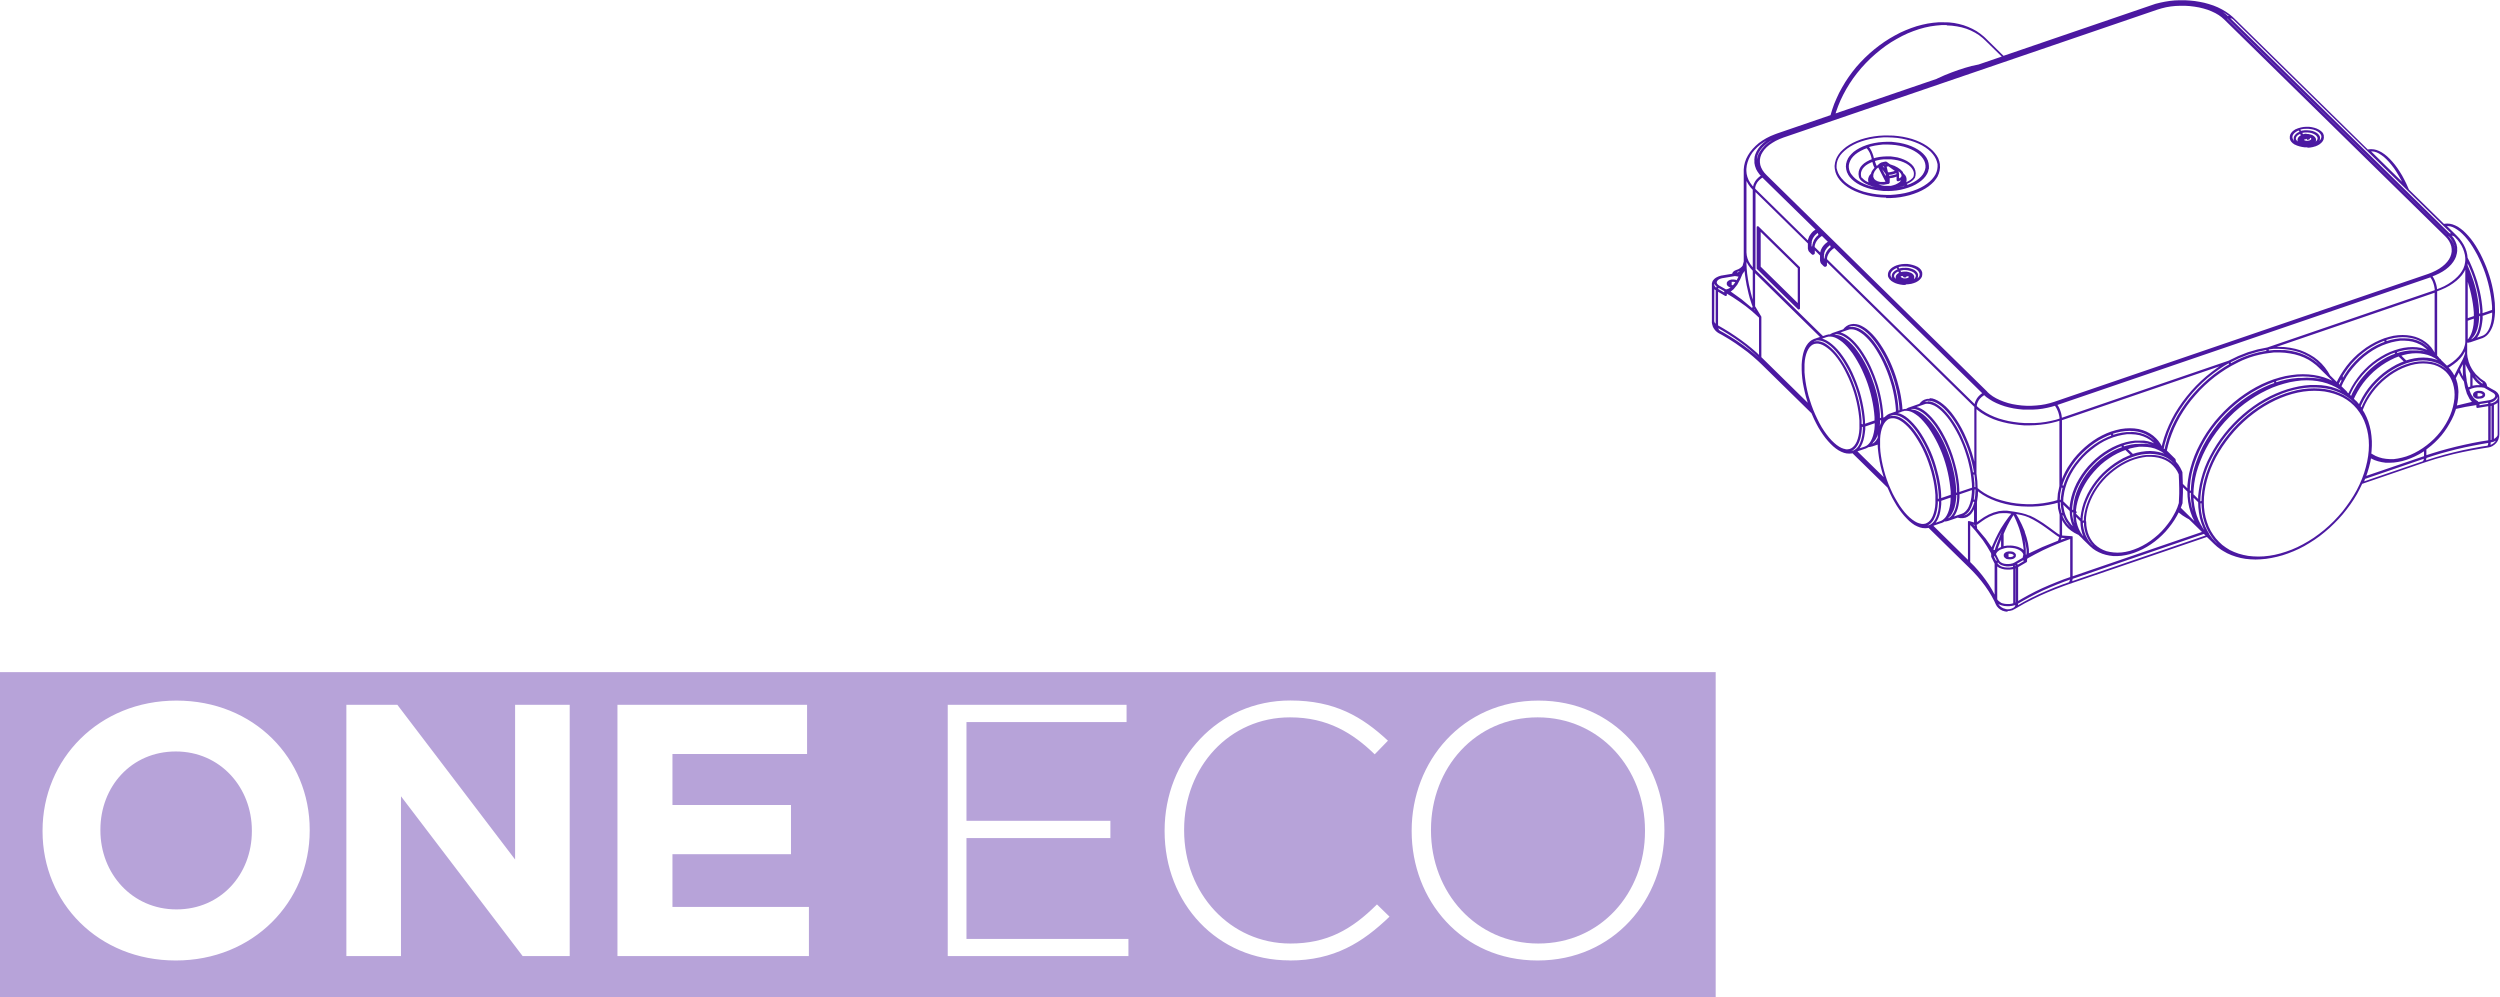 <?xml version="1.0" encoding="UTF-8"?>
<svg id="uuid-28b3d15e-2102-441c-b729-a95fa0784b1d" data-name="Layer 1" xmlns="http://www.w3.org/2000/svg" viewBox="0 0 255 101.73">
  <path d="M204.79,62.4s0,0-.01,0l-.24-.03s-.02,0-.02,0l-.23-.07s-.01,0-.02,0l-.21-.11s-.01,0-.02-.01l-.19-.15s-.01,0-.01-.01l-.16-.18s-.01-.01-.01-.02l-.12-.21s0,0,0-.01h0l-.13-.29-.28-.52-.31-.51-.35-.51-.38-.5-.42-.5-.45-.49-.25-.25s0,0,0,0l-4.27-4.19-.07.02s-.01,0-.02,0l-.23.02s-.01,0-.02,0l-.25-.02s-.01,0-.02,0l-.26-.06-.28-.11-.28-.14-.27-.19-.27-.22-.26-.26-.26-.28-.26-.32-.25-.34-.24-.36-.23-.39-.23-.41-.21-.43-.27-.61-3.58-3.51-.06.02s-.01,0-.02,0l-.23.02s-.01,0-.02,0l-.25-.02s-.01,0-.02,0l-.26-.06-.28-.11-.27-.14-.28-.19-.27-.22-.27-.26-.26-.28-.26-.31-.25-.34-.24-.36-.24-.39-.22-.41-.21-.42-.27-.61-5.12-5.02-.33-.31-.53-.47-.56-.46-.6-.44-.62-.44-.65-.42-.69-.41-.37-.2s-.02-.01-.03-.02h0s-.12-.08-.12-.08l-.14-.12s0,0-.01-.01l-.11-.13-.11-.16-.08-.16s0-.01,0-.02l-.05-.16-.04-.18s0-.01,0-.02v-.12s0-.02,0-.02v-.03h0v-3.72h0s0-.03,0-.04v-.05s0-.02,0-.03l.04-.14s0-.01,0-.02l.07-.14s0-.02.02-.02l.11-.13s.01-.01.02-.02l.16-.12s.01,0,.02-.01l.18-.09.12-.05s.03-.01.04-.01l.16-.05.13-.02s0,0,0,0l1.01-.17v-.03s0-.02.01-.03l.02-.04s0-.01.01-.02l.04-.06s.01-.02.02-.02l.11-.1s0,0,.01,0c0,0,0,0,.01,0l.08-.04s.02-.01.03-.02c0,0,0,0,0,0l.27-.1.19-.11.15-.13.1-.11.12-.43s0,0,0-.01v-9.2s0-.02,0-.04v-.15s.04-.36.04-.36l.08-.36.13-.36.18-.35.22-.34.26-.32.3-.31.33-.29.37-.26.4-.24.42-.21.44-.18.24-.09s0,0,0,0l5.45-1.87v-.02s.17-.56.17-.56l.2-.57.24-.56.26-.56.3-.55.32-.54.35-.53.38-.52.4-.5.43-.48.45-.46.47-.44.49-.42.5-.39.52-.37.53-.34.54-.31.55-.29.56-.25.56-.22.56-.19.56-.15.56-.12.55-.08.55-.05h.54s.53.01.53.01l.52.06.5.1.48.13.46.17.44.2.42.23.39.27.37.3.15.14s0,0,0,0c0,0,0,0,0,0l.04.04,1.8,1.77,15.17-5.19s0,0,0,0l.32-.11.48-.12.49-.1.5-.08.5-.05.51-.02h.51s.51.03.51.03l.5.05.5.08.49.1.47.13.46.15.44.18.42.21.39.23.36.25.33.27.18.17s0,0,0,0h0s13.63,13.38,13.63,13.38l.07-.02s.01,0,.02,0l.23-.02s.01,0,.02,0l.25.02s.01,0,.02,0l.26.06.28.11.27.14.28.19.27.22.27.26.26.28.26.31.25.34.24.36.24.39.22.41.21.42.27.61,3.58,3.51.06-.02s.01,0,.02,0l.23-.02s.01,0,.02,0l.25.02s.01,0,.02,0l.26.06.28.11.28.14.27.19.27.21.27.26.26.28.26.31.25.34.24.36.23.39.23.41.21.43.2.44.19.45.17.46.16.47.14.47.12.47.1.47.08.46.06.46.05.44.02.65s0,0,0,0h0s0,0,0,.01v.3s-.03.39-.03.39l-.05.37-.07.34-.1.32-.12.28-.14.25-.16.22s0,.01-.01.02l-.17.17-.2.15s-.01,0-.02.01h-.02s0,.01,0,.01l-.2.1s-.02,0-.03.01h-.01s-1.19.41-1.19.41c0,0-.02,0-.03,0h0s0,0-.01,0l-.14.04s-.01,0-.02,0h-.12v.96h0s0,.18,0,.18l.04.35.12.48.15.38.16.3.14.22.26.33.07.07.42.39.34.24s0,0,.01,0c0,0,0,0,0,0l.03.02s.02.01.03.02l.04.03s.02.02.02.03l.05.05s.02.02.02.03l.06.08s0,.01,0,.02l.06.15s0,.03,0,.04v.07l.38.22.38.21s0,0,.01,0l.15.1s0,0,.01.01l.13.12s.01.01.02.02l.09.13s0,.02.01.02l.06.14s0,.02,0,.03l.02.15s0,.01,0,.02h0v3.73h0s0,.03,0,.03h0s-.02.2-.02.2c0,0,0,.02,0,.02l-.06.22s0,.01,0,.02l-.09.2s0,.01-.01.02l-.13.18s-.01.01-.02.02l-.17.16s0,0-.02.01l-.18.13s-.01,0-.02.01l-.21.09s-.01,0-.02,0l-.22.05s-.01,0-.02,0l-.64.1-.96.17-.95.19-.94.21-.92.24-.9.25-.88.28-.45.15s0,0,0,0l-6.16,2.11-.24.5-.29.55-.33.54-.35.52-.38.51-.4.5-.43.48-.45.46-.46.44-.49.42-.5.4-.52.37-.53.34-.54.32-.54.28-.56.25-.56.22-.56.19-.56.15-.56.12-.55.09-.55.05-.53.02-.52-.02-.51-.05-.49-.09-.48-.13-.46-.16-.43-.19-.32-.18s-.01,0-.02-.01c0,0,0,0,0,0l-.28-.17-.4-.3-.32-.29s-.01-.01-.02-.02l-.71-.69-14.07,4.81s0,0,0,0l-.56.2-.84.32-.81.33-.79.35-.76.37-.74.38-.7.4-.36.21s0,0-.01,0l-.21.11s-.01,0-.02,0l-.23.06s-.02,0-.02,0l-.24.02s0,0,0,0ZM204.58,62.13l.21.02.21-.02.21-.06.19-.1.08-.06.06-.1.03-.1-.08.03s-.01,0-.02,0l-.24.06-.27.03h-.27s-.27-.02-.27-.02l-.26-.06-.23-.09s-.01,0-.02,0l-.08-.05.02.04.14.16.17.14.19.1.21.06ZM205.84,61.59v.13s-.01.01-.02.02l.65-.37.74-.39.77-.37.79-.35.82-.34.84-.32.57-.2h.02s.04-.06.04-.06l.05-.09.03-.13-.59.21-.74.29-.72.3-.71.31-.68.33-.66.34-.64.35-.57.33ZM204.05,61.46l.21.08.23.05.24.02h.25s.24-.04.24-.04l.13-.04v-3.48l-.08.02-.27.03h-.27s-.27-.02-.27-.02l-.26-.06-.23-.09s-.01,0-.02,0l-.18-.11s-.01,0-.02-.02l-.03-.03v3.36l.07.1.12.11.16.1ZM205.58,58v3.46l.03-.02v-3.46l-.03.02ZM205.85,57.86v3.44l.44-.26.65-.36.67-.35.69-.33.71-.31.73-.3.74-.29.68-.24v-3.88l-.55.2-.55.21-.86.36-.83.38-.8.41-.75.41-.06.09v.2s0,.01,0,.02c0,.02,0,.03-.02.05,0,.01-.02.03-.03.04,0,0,0,0-.01,0l-.84.49ZM200.97,57.34l.41.41.42.47.38.46.36.48.33.48.3.49.28.52v-3.16l-.34-.68s0,0,0,0c0,0,0-.02-.01-.03,0,0,0-.02,0-.03v-.25s-.04-.11-.04-.11l-.38-.65-.43-.65-.78-.98-.35-.39-.16-.17v3.79ZM211.4,59.04v.11s0,.01-.01.02l-.03.11,13.61-4.66s0,0,0,0l-.18-.16-13.4,4.59ZM211.41,54.81v3.97l13.19-4.52-1.32-1.29-.24-.13-.43-.27-.39-.3-.18.35-.25.42-.28.41-.3.39-.32.38-.35.36-.37.34-.38.31-.4.29-.41.26-.42.23-.43.2-.43.17-.44.14-.43.1-.43.07-.42.03h-.41s-.4-.05-.4-.05l-.38-.08-.36-.11-.35-.15-.26-.14s-.01,0-.01,0c-.01,0-.02-.01-.03-.02l-.3-.2-.24-.21s-.02-.01-.03-.02l-.74-.72s0,0-.01-.01l-.13-.15s0,0-.01,0l-.18-.17s-.02-.01-.02-.02l-.14-.13-.06-.02-.35-.18-.33-.22-.3-.25-.27-.29-.23-.33-.11-.2v1.57l.98.07s.01,0,.01,0c0,0,.02,0,.03,0,0,0,.02,0,.03.01,0,0,0,0,0,0h0s.01,0,.02.02h0s0,0,0,0c0,0,0,0,0,0,0,0,0,0,0,0,0,0,0,0,0,0,0,0,0,0,0,0,0,0,0,0,0,0,0,0,0,0,0,0,0,0,0,0,0,0,0,0,0,0,0,0,0,0,0,0,0,0h0s0,.01.01.02c0,0,0,.01,0,.02h0s0,0,0,0c0,0,0,.02,0,.03h0s0,0,0,0h0s0,0,0,0h0s0,0,0,0h0s0,0,0,0c0,0,0,0,0,0,0,0,0,0,0,0h0s0,0,0,0h0s0,0,0,0h0ZM204.05,57.74l.21.08.23.05.24.02h.25s.24-.04.24-.04l.12-.03-.04-.11-.13.04s-.01,0-.02,0l-.23.02h-.25s-.24-.04-.24-.04c0,0-.01,0-.02,0l-.21-.07s-.01,0-.02,0l-.17-.09s-.01,0-.02-.01l-.13-.11s-.02-.02-.02-.03l-.03-.05-.04.03-.03.04.06.09.12.11.16.1ZM205.51,57.64l.04.11.04-.02-.06-.1h-.03ZM205.75,57.5l.06.1.63-.37-.08-.09-.61.35ZM204.45,57.5l.21.03h.22s.2-.02.2-.02l.2-.05s0,0,0,0h.04s.01-.02.02-.02l.13-.06s0,0,0,0l.83-.48.05-.18s0,0,0,0l.03-.17-.04-.1-.09-.13-.13-.12-.17-.11-.21-.09-.23-.07-.25-.04-.27-.02h-.26s-.26.05-.26.05l-.35.11-.11.05-.1.06-.16.13-.06.07-.08.13-.02.05.32.64.07.11.11.09.15.08.19.06ZM203.38,56.78l.22.43.07-.05-.21-.43s0,0,0,0l-.07.04ZM197.22,53.65l3.51,3.45v-3.85s0-.01,0-.02h0s0,0,0,0c0,0,0-.02,0-.02,0,0,0,0,0,0h0s0-.01,0-.02h0s0,0,0,0c0-.01.02-.02.03-.03,0,0,.01,0,.02-.01h0s0,0,0,0h0s0,0,0,0h0s0,0,0,0c0,0,0,0,0,0t0,0s0,0,0,0h0s0,0,0,0h0s0,0,0,0h0s0,0,0,0c0,0,0,0,0,0,0,0,0,0,0,0,0,0,0,0,0,0h0s0,0,0,0h0s0,0,0,0h0s0,0,0,0h0s0,0,0,0h0s0,0,0,0h0s0,0,0,0h0s0,0,0,0c0,0,.01,0,.02,0,.01,0,.03,0,.04,0,0,0,.01,0,.02,0l.49.14v-1.35l-.11.21-.16.23s0,.01-.01.02l-.17.17s0,0-.02.01l-.19.13s-.01,0-.02.01l-.21.09s-.02,0-.02,0l-.22.04s-.02,0-.02,0h-.24s-.01,0-.02,0l-.26-.05-.99.34s-.02,0-.03.01c0,0-.01,0-.02,0l-.16.04s-.01,0-.02,0h-.14s-.03.04-.03.04c0,0-.01,0-.02.01l-.2.1s-.02,0-.03.01h0s-.01,0-.02,0h-.01s-.79.27-.79.27ZM224.79,51.21l.02.54.06.52.1.5.14.48.17.46.21.43.25.4.28.38.31.34.34.32.37.27.4.25.43.2.46.17.48.13.5.1.51.05.53.02.55-.02.56-.06.57-.1.57-.14.58-.18.58-.21.57-.25.57-.29.56-.32.55-.35.54-.39.52-.41.5-.44.48-.46.46-.49.44-.51.4-.53.38-.54.35-.55.32-.56.28-.57.25-.58.21-.58.17-.58.14-.58.1-.57.06-.56.02-.54-.02-.54-.06-.52-.1-.5-.14-.48-.17-.46-.21-.43-.25-.4-.28-.38-.31-.34-.34-.31-.38-.28-.4-.24-.43-.2-.46-.17-.48-.13-.5-.1-.51-.05-.53-.02-.55.02-.56.06-.57.1-.57.14-.58.18-.58.22-.57.25-.57.29-.56.32-.55.35-.54.39-.52.41-.5.44-.48.46-.46.49-.43.51-.4.52-.38.54-.35.55-.32.56-.28.57-.25.58-.21.58-.17.58-.14.58-.1.57-.06.56-.02.54ZM206.64,56.57h.05s0,0,0,0l.02-.23v-.28s-.1-.6-.1-.6l-.16-.63.06.26.07.4.05.49v.28s0,0,0,0h0s0,.25,0,.25c0,0,0,0,0,.01,0,.01,0,.02,0,.03ZM206.52,54.24l.19.58.15.6.09.62v.31s0,.09,0,.09l1.37-.64,1.6-.65.12-.37-.12-.06-.22-.15-1.04-.76-.39-.27-.42-.27-.45-.26-.48-.24-.37-.14-.38-.1-.53-.1.24.4.34.67.31.71s0,0,0,0c0,0,0,0,0,0ZM212.79,53.19l.02.4.06.38.09.36.13.34.16.31.19.28.23.26.26.22.28.19.31.16.34.13.36.08.38.05.39.02.41-.02.41-.06.43-.1.43-.14.43-.17.43-.21.42-.24.41-.27.39-.3.38-.32.36-.35.33-.37.31-.39.29-.4.25-.42.23-.42.19-.43.15-.45s0,0,0-.01l.04-.94h0s0-.51,0-.51c0,0,0-.01,0-.02,0,0,0-.02,0-.03l-.02-.76-.03-.63s0,0,0-.01v-.02l-.15-.31-.19-.29-.22-.26-.25-.24-.28-.2-.31-.17-.33-.13-.36-.1-.37-.06-.39-.03h-.41s-.41.06-.41.06l-.42.09-.43.12-.43.16-.43.2-.42.23-.41.26-.4.29-.38.31-.37.34-.34.36-.32.38-.29.4-.26.41-.23.42-.2.43-.17.44-.13.43-.09.42-.06.42-.02.4ZM203.33,56.08l.09.02s.01,0,.02,0h.02s.02-.06.02-.06l.16-.48.34-.87.13-.31s0,0,0,0l.1-.22-.19.35-.27.53-.25.55-.11.28-.06.2ZM205.01,55.64l.29.02.28.05.26.07.23.1s.01,0,.02,0l.19.12s.01,0,.02.01l.11.1v-.1s-.06-.47-.06-.47l-.07-.39-.08-.39-.11-.41-.12-.41-.15-.41-.17-.42-.18-.4-.09-.17-.14.22-.25.42-.24.45-.22.47-.16.37v1.25l.09-.03.28-.04h.29ZM204.11,55.04l-.24.62-.11.33.05-.04.12-.07.18-.08v-.76ZM201.7,53.95l.85,1.01.61.88v-.04s.13-.29.13-.29l.25-.56.27-.54.28-.51s0,0,0,0l.39-.6.4-.56.27-.34-.14-.02-.33-.04h-.41s-.35.02-.35.02l-.54.15-.46.19-.4.22-.3.2-.5.36s-.01,0-.02.01l-.08.04.05.33v.11ZM213.36,55.55l.14.12-.24-.27-.21-.31-.18-.34-.14-.36-.1-.39-.06-.4v-.28s-.03,0-.03,0c0,0-.01,0-.02,0h-.05s0,0-.01,0v.23s.07.39.07.39l.1.37.13.35.21.39.16.23.24.27ZM225.31,54.43l.09.14.29.39.32.35.38.34-.24-.22-.33-.36-.29-.4-.26-.42-.22-.45-.18-.48-.14-.5-.1-.52-.06-.54-.02-.42h-.1s.01.36.01.36l.06.53.1.52.14.49.18.47.22.44.16.27ZM210.27,54.86l-.07.2.49-.17-.42-.03ZM212.25,54.35l.16.24.09.11-.12-.31-.1-.4-.06-.42-.02-.39-.45-.45v.11s.06.4.06.4l.1.37.13.34.2.39ZM207.02,52.58l.49.24.46.27.43.27.68.48.76.56.24.15v-2.04l-.16-.65s0-.01,0-.02l-.04-.56-.36.1-.53.11-.54.09-.55.06-.56.03h-.57s-.56-.02-.56-.02l-.56-.05-.54-.08-.53-.11-.51-.14-.49-.16-.47-.19-.44-.21-.4-.23-.37-.25-.14-.12-.02.46-.09.63v2.05l.63-.44.16-.1.42-.23.48-.2.56-.15s.01,0,.02,0c0,0,0,0,0,0l.38-.04h.43s.35.05.35.05l.35.05s0,0,0,0l.4.07.4.08.4.11.39.15s0,0,0,0h0s0,0,0,0ZM224.61,53.73l.09.15.14.19-.12-.25-.18-.48-.15-.51-.1-.54-.06-.55-.02-.52-.46-.45v.26s.07.53.07.53l.1.51.14.49.18.47.22.44.16.27ZM210.35,52.55l.1.25.18.32.21.3.25.27.11.09s0,0,0,0l-.17-.19-.3-.41s0,0,0,0c0,0,0,0,0,0h0s0,0,0,0l-.14-.26-.15-.35h-.05s-.03,0-.03,0ZM201.31,53.55l.1.11-.02-.12-.13-.04.05.05ZM211.38,53.62l.04.04-.13-.34-.1-.4-.06-.42-.02-.38-.66-.64.02.18.03.18.06.31.09.3.15.37.19.32.23.31.16.18ZM197.66,51.11v.23s-.04.39-.04.39l-.06.36-.08.33-.11.3-.13.26s0,.01,0,.02l-.15.21s0,0-.01.01l-.16.17s-.01.01-.02.02l-.18.13s-.01,0-.02.01l-.12.05h.02s.16-.04.16-.04c0,0,.02,0,.02,0h0s.16-.08.16-.08l.16-.12.15-.16.14-.21.12-.25.1-.28.08-.32.06-.35.03-.38v-.27s0,0,0,0h-.09ZM196.01,53.44h.2s.19-.03.19-.03l.17-.08.16-.11.15-.15.14-.2.12-.24.1-.28.08-.31.06-.34.03-.38v-.4s0-.43,0-.43l-.04-.45-.06-.47-.08-.47-.11-.49-.12-.49-.15-.49-.16-.48-.18-.48-.2-.47-.21-.45-.23-.43-.24-.41-.24-.38-.25-.36-.26-.33-.26-.29-.26-.25-.25-.21-.25-.17-.24-.13-.22-.08-.22-.05h-.2s-.19.03-.19.03l-.18.07-.16.12-.15.15-.14.2-.12.24-.1.27-.08.31-.06.35-.03.37v.4s0,.43,0,.43l.03.45.06.46.08.48.1.48.12.49.14.49.16.49.18.48.2.46.21.46.23.43.24.41.24.39.25.35.26.33.26.29.26.25.26.21.25.17.24.13.22.08.22.05ZM211.36,52.24v.23s.07.4.07.4l.1.37.05.13-.07-.37-.04-.41v-.19s0,0,0-.01v-.13s-.1,0-.1,0ZM198.01,51.07v.33s-.04.4-.04.4l-.06.37-.08.34-.11.31-.13.27-.15.23.46-.16s.03-.01.04-.02h.03s.16-.09.16-.09l.16-.13.15-.16.13-.2.12-.25.1-.28.08-.32.06-.35.03-.38v-.23s-.95.33-.95.33ZM222.44,51.79l1.39,1.37-.21-.42-.18-.49-.15-.51-.1-.53-.06-.55-.02-.52-.45-.44v.03s0,.03,0,.05c0,0,0,0,0,0v.47s0,0,0,.01l-.04.95s0,0,0,.01v.07s0,0,0,0c0,.02,0,.04-.01.06l-.16.44ZM212.5,53.08h.03s.03,0,.03,0v-.32s.07-.44.07-.44l.1-.44.14-.45.17-.45.2-.44.24-.44.27-.42.3-.41.33-.4.35-.37.38-.35.4-.32.41-.3.43-.27.43-.23.44-.2.45-.16.44-.13.44-.09.44-.05h.43s.41.02.41.02l.4.06.38.11.35.14.33.19.3.22.13.13s0-.02-.01-.03l-.23-.22-.36-.26-.25-.14-.35-.14-.38-.1-.4-.06-.42-.03-.43.02-.44.05-.45.1-.45.14-.45.17-.44.21-.43.24-.43.27-.41.3-.4.33-.38.35-.36.38-.33.4-.3.42-.27.43-.24.44-.21.45-.17.44-.13.45-.1.44-.06.43-.02.35.05.02ZM198.84,52.69h0s-.13.18-.13.18l.08-.04.16-.12.15-.16.14-.21.12-.25.1-.28.08-.32.06-.35.03-.38v-.27s0,0,0,0h-.09s0,.22,0,.22l-.04.39-.06.36-.08.33-.11.3-.13.26s0,.01,0,.02l-.15.21-.1.12ZM211.74,52.39l.48.47v-.17s.07-.45.07-.45l.1-.46.14-.47.18-.46.21-.46.25-.45.28-.44.31-.43.34-.41.37-.39.39-.36.41-.34.42-.31.44-.28.44-.25.46-.21.28-.11-.52-.51-.38.15-.44.2-.44.24-.42.27-.42.3-.4.33-.37.36-.35.38-.33.4-.3.41-.27.43-.24.44-.21.45-.17.45-.14.45-.1.44-.06.44v.1s.05.03.06.06c.03.06,0,.13-.06.16h-.01s0,.04,0,.04ZM199.87,50.43v.33s-.04.4-.04.4l-.06.37-.08.34-.11.31-.13.27-.15.23.34-.12s.02,0,.03-.01l.44-.15s0,0,0,0h0s.16-.07.16-.07l.16-.12.15-.16.14-.19.12-.24.1-.27.08-.3.06-.32.05-.5v-.24s-1.28.44-1.28.44ZM201.25,51.19l-.07.24-.11.29-.13.26s0,.01,0,.02l-.15.21s0,0-.01.01l-.17.17s-.01.01-.02.01l-.18.13s-.01,0-.02.01l-.11.05.12-.03.19-.08.17-.12.16-.16.15-.21.13-.25.11-.28.07-.25-.03-.02-.08-.02ZM210.15,51.8l.13.52h.02s.01,0,.02,0h.03s-.05-.19-.05-.19l-.05-.25-.05-.38v-.26s-.1-.02-.1-.02l.04.59ZM223.36,50.28v.36s.08.53.08.53l.1.51.17.57-.02-.06-.11-.49-.07-.51-.04-.52v-.28s0,0,0,0v-.12s-.02,0-.02,0c0,0-.01,0-.02,0h-.05s-.01,0-.02,0ZM222.33,52.04l.06.05-.05-.05h0ZM211.36,52h.08s.02.01.02.01l.02-.35.06-.46.1-.47.15-.48.19-.47.23-.47.26-.45.3-.45.33-.42.36-.41.39-.38.4-.35.43-.32.45-.29.45-.26.47-.22.38-.14-.02-.06-.02-.05-.36.14-.44.21-.43.24-.43.27-.41.3-.4.33-.37.36-.36.38-.33.4-.3.42-.27.43-.24.44-.21.45-.17.45-.13.45-.1.44-.06.43-.02.35h.01ZM210.44,51.12l.67.66v-.17s.07-.45.07-.45l.1-.46.14-.47.18-.47.21-.46.25-.45.28-.44.31-.43.34-.41.37-.39.39-.37.41-.34.42-.31.44-.28.45-.25.46-.21.46-.18s0,0,.01,0l.46-.14.47-.1.46-.06h.45s.44,0,.44,0l.42.07.4.12.21.09-.11-.11-.3-.24-.33-.2-.36-.16-.38-.12-.41-.07-.43-.03h-.44s-.46.07-.46.07l-.46.1-.47.14-.47.18-.47.22-.45.26-.44.3-.43.33-.41.35-.39.38-.36.41-.34.43-.3.44-.27.46-.23.46-.19.47-.15.47-.1.41-.09.58-.02.38ZM201.75,49.81l.28.23.35.24.39.22.42.2.45.18.48.15.5.13.52.11.53.08.54.05.55.03h.55s.55-.04.55-.04l.54-.06.53-.09.51-.11.41-.12.05-.66.16-.77v-6.66l-.33.1-.52.13-.53.1-.54.07-.56.05-.56.02h-.56s-.55-.05-.55-.05l-.55-.07-.54-.09-.52-.12-.5-.14-.48-.17-.45-.2-.42-.22-.39-.24-.35-.26-.11-.1v6.56l.09.8.03.71ZM224.47,51.11h.07s.01,0,.01,0l.02-.46.06-.58.1-.59.14-.59.18-.59.22-.59.25-.59.28-.58.33-.58.35-.56.39-.55.41-.53.44-.52.47-.5.49-.47.51-.45.53-.42.55-.39.56-.36.57-.33.58-.29.58-.25.59-.22.59-.18.58-.15.58-.1.58-.06.56-.02.55.02.53.05.52.1.5.14.48.18.45.21.42.26.39.29.36.33.12.13-.18-.2-.34-.32-.37-.28-.39-.25-.43-.22-.45-.18-.47-.15-.49-.1-.52-.07-.53-.03h-.54s-.56.05-.56.05l-.56.08-.57.12-.58.16-.57.2-.58.24-.58.27-.57.31-.56.33-.55.37-.53.4-.51.43-.5.45-.47.47-.46.5-.43.51-.4.53-.37.55-.35.56-.31.57-.28.57-.24.58-.21.59-.17.58-.13.58-.1.58-.06.56-.02.48h.02ZM210.12,50.98h.08s.01-.26.01-.26l.09-.6.08-.35-.1-.04-.14.66-.04.58h.01ZM201.31,50.95h0s.01,0,.02,0l.08.02.06-.43.03-.61h-.05s-.04-.01-.04-.01h0s-.01.33-.01.33l-.05.52-.03.17ZM223.74,50.42l.47.47v-.28s.07-.58.07-.58l.1-.59.14-.59.17-.59.21-.6.25-.59.29-.58.32-.58.35-.57.38-.56.41-.54.43-.52.47-.51.48-.48.51-.46.52-.43.54-.4.56-.38.57-.34.58-.31.59-.27.59-.24.59-.2.59-.16.58-.13.58-.09.57-.05h.56s.55.02.55.02l.53.07.51.11.49.16.51.21-.12-.09-.41-.25-.44-.21-.46-.18-.49-.14-.51-.1-.53-.06-.55-.02-.56.02-.57.07-.58.1-.59.15-.59.18-.6.22-.58.26-.59.3-.57.33-.56.36-.55.39-.54.43-.52.45-.49.48-.48.5-.44.52-.42.54-.39.56-.36.57-.32.58-.29.59-.25.59-.22.59-.18.59-.14.59-.1.58-.06.58-.02.51ZM197.66,50.86l.1.02h0s-.01-.33-.01-.33l-.03-.46-.06-.47-.08-.48-.1-.49-.12-.5-.14-.5-.16-.5-.18-.49-.2-.48-.21-.47-.22-.44-.24-.43-.24-.4-.25-.38-.26-.34-.26-.31-.26-.27-.26-.24-.26-.19-.26-.16-.23-.11-.23-.07-.22-.03h-.2s-.16.05-.16.05c0,0-.02,0-.03.01h-.02s-.1.06-.1.06l.19-.04s.02,0,.03,0h.23s.02,0,.02,0l.24.05s.01,0,.02,0l.25.09.27.15.27.19.27.23.27.26.27.3.26.34.26.37.25.39.24.42.23.44.22.46.2.48.18.49.16.49.15.5.12.5.11.5.08.49.06.48.04.46v.38ZM193.6,42.14l.21.06s.01,0,.02,0l.26.12.28.17.27.21.27.25.27.28.27.32.27.35.26.39.25.41.24.44.23.45.22.47.2.49.18.5.16.51.14.51.13.51.1.5.08.49.06.48.03.47v.28s.97-.33.97-.33v-.35s-.05-.46-.05-.46l-.06-.47-.08-.48-.1-.49-.12-.5-.14-.5-.16-.5-.18-.49-.2-.48-.21-.46-.23-.45-.24-.43-.24-.4-.25-.38-.26-.34-.26-.31-.26-.28-.26-.24-.26-.19-.25-.16-.23-.11-.23-.07-.22-.03h-.21s-.15.05-.15.05c-.01,0-.03,0-.04,0l-.16.06s-.03.01-.04.02l-.29.1ZM199.52,50.23l.1.02h0s-.01-.33-.01-.33l-.03-.46-.06-.47-.08-.48-.1-.49-.12-.5-.14-.5-.16-.5-.18-.49-.2-.48-.21-.47-.22-.44-.24-.43-.24-.4-.25-.38-.26-.34-.26-.31-.26-.27-.26-.24-.25-.19-.26-.16-.23-.11-.23-.07-.22-.03h-.2s-.05.02-.05.02l.12.03.09.03s.03,0,.04,0l.2.04.26.1.27.15.27.19.27.23.27.27.27.3.27.34.26.37.25.39.24.42.23.44.21.46.2.48.18.49.17.5.15.5.12.5.11.5.08.49.06.48.04.46v.38ZM195.46,41.51l.21.06s.01,0,.02,0l.26.12.28.17.27.21.27.25.27.28.27.32.27.35.26.39.25.41.24.44.23.45.21.48.2.49.18.5.16.51.14.51.13.51.1.5.08.49.06.48.03.47v.28s1.3-.44,1.3-.44l-.02-.43-.06-.58-.05-.39h0s-.08-.49-.08-.49l-.11-.49-.12-.49-.15-.49-.16-.49-.18-.48-.2-.47-.21-.46-.23-.44-.24-.42-.24-.39-.25-.37-.26-.34-.26-.3-.26-.27-.26-.23-.25-.19-.25-.15-.24-.1-.22-.07-.21-.02h-.2s-.16.05-.16.05l-.83.29ZM223.41,50.04h.03s.03,0,.03,0l.02-.46.06-.58.1-.59.14-.59.18-.59.22-.59.25-.59.28-.58.33-.58.35-.56.39-.55.41-.54.44-.52.47-.5.49-.47.51-.45.53-.42.55-.39.56-.36.57-.33.58-.29.58-.26.5-.18-.04-.11-.51.19-.59.26-.58.3-.58.33-.56.36-.55.39-.53.43-.52.45-.5.48-.47.5-.45.52-.42.54-.39.56-.35.57-.32.58-.29.59-.25.59-.22.59-.18.59-.14.59-.1.59-.06.58-.02.49.06.02ZM222.64,49.35l.47.46v-.29s.07-.59.07-.59l.1-.6.15-.6.18-.61.22-.61.26-.61.3-.6.33-.59.36-.58.4-.57.42-.55.46-.53.48-.51.51-.49.52-.46.54-.43.56-.4.57-.37.59-.34.59-.3.6-.26.6-.23s0,0,.01,0l.59-.18.6-.15.6-.1.59-.07.58-.02.56.02.55.06.53.1.51.14.49.18.36.17-.39-.38s0,0,0,0l-1.01-.99-.25-.23-.38-.29-.24-.16-.16-.1-.44-.22-.46-.18-.48-.14-.51-.1-.52-.07-.54-.03h-.56s-.56.07-.56.07l-.48.07-.48.1-.48.12-.48.15-.37.14-.37.15-.38.18-.75.39-.57.34-.56.37-.55.4-.53.43-.51.46-.49.48-.46.51-.44.52-.41.54-.38.56-.35.57-.31.58-.28.59-.24.59-.21.59-.17.59-.12.52.85.84s0,0,0,0h0s.01.02.02.02c0,0,0,0,0,0h0s0,.02.01.03c0,0,0,0,0,0l.05.24.23.28.11.17s.01.02.01.03l.07.1.17.34.05.11s.02.04.02.07v.07s0,0,0,.01l.04,1.08ZM201.4,49.68h.09s-.02-.56-.02-.56l-.08-.71h-.01s-.09,0-.09,0l.05.38.05.5v.39ZM210.36,49.5l.11.04.11-.33.2-.49.24-.48.28-.47.31-.45.35-.44.37-.42.4-.4.42-.36.45-.34.46-.3.47-.26.48-.23.34-.13-.04-.11-.32.12-.45.21-.45.24-.44.28-.42.31-.41.34-.39.36-.37.38-.34.4-.31.42-.29.44-.25.45-.22.45-.19.46-.1.31ZM241.25,48.83l-.11.27,5.97-2.04.05-.05.05-.09.03-.13-5.98,2.05ZM210.32,42.85v6.02l.1-.25.22-.47.26-.46.3-.45.32-.44.35-.41.38-.4.4-.37.42-.35.44-.32.45-.29.46-.25.47-.22.47-.18s0,0,.01,0l.47-.14.48-.11.47-.06.46-.02.45.02.43.06.41.11.39.15.36.19.33.23.3.27s0,0,0,0c0,0,0,0,0,0,0,0,0,0,0,0h0s0,0,0,0l.22.24.2.28.09.15.07.13.06-.26.18-.62.22-.62.26-.62.29-.61.33-.61.37-.59.4-.58.43-.56.46-.55.49-.53.51-.5.53-.47.56-.45.57-.42.24-.16-16.05,5.49ZM189.47,46.05l2.67,2.62-.05-.16-.14-.47-.12-.47-.1-.47-.08-.47-.06-.45-.05-.44-.02-.39-.59.2s-.02,0-.03,0t0,0h0s0,0-.01,0l-.14.04s-.01,0-.02,0l-.15.02-.03.02s-.01,0-.02.01h-.02s0,.01,0,.01l-.2.1s-.02,0-.03.01h-.01s-.79.27-.79.27ZM241.84,46.76l-.06.34-.14.56-.17.57-.11.31,5.89-2.01v-.5l-.08.05-.41.25-.43.22-.43.19-.43.16-.44.13-.43.09-.43.06-.42.02h-.41s-.4-.06-.4-.06l-.38-.09-.36-.12-.36-.17ZM196.66,40.93s0,0,.01,0l.23.03s.01,0,.02,0l.25.08.26.12.27.17.27.2.27.24.27.28.27.32.26.34.26.38.25.4.24.43.23.45.21.47.2.48.19.49.17.5.15.5.13.5.11.5.06.37h.1s-.06-.35-.06-.35l-.11-.51-.13-.51-.15-.52-.17-.51-.19-.5-.21-.49-.22-.48-.23-.46-.24-.44-.26-.41-.26-.38-.27-.35-.27-.31-.27-.28-.27-.24-.27-.2-.26-.15-.25-.11-.23-.07-.23-.03h-.21s-.19.06-.19.06l-.1.05.1-.02s.01,0,.02,0h.22s0-.01,0-.01ZM221.78,47.28l.04.04-.03-.04s0,0-.01,0ZM196.81,40.61s.01,0,.02,0l.25.03s.01,0,.02,0l.25.08.28.13.28.17.28.21.29.25.28.29.28.32.27.36.27.39.26.42.25.44.24.47.22.49.21.5.19.51.18.52.15.52.1.38v-5.59l-15.03-14.75v.23s0,0,0,0h0s0,0,0,.01v.07s-.01.03-.02.04v.03s-.03.02-.04.03h-.01s-.03.03-.04.04h-.02s-.05.02-.07.02h-.02s-.03-.01-.04-.02l-.05-.03s-.01,0-.02-.01c0,0,0,0,0,0l-.22-.22h0s-.03-.03-.03-.03c0,0-.01-.01-.02-.02l-.07-.13s0-.01,0-.02l-.04-.15s0-.01,0-.02v-.04h0v-.47l-.53-.52v.23s0,0,0,0c0,0,0,0,0,0v.07s-.02.03-.03.05v.02s-.02.02-.03.02h-.01s-.03.03-.04.04h-.02s-.05.02-.07.02h-.02s-.01,0-.02-.01h-.02s-.02-.02-.03-.03l-.03-.02s0,0-.01,0c0,0,0,0,0,0l-.25-.25s-.01-.01-.02-.02l-.07-.13s0-.01,0-.02l-.04-.15s0-.01,0-.02v-.51l-5.34-5.24v7.94l6.88,6.75.39-.13s0,0,0,0c0,0,0,0,0,0h.02s0,0,0,0l.15-.04s.01,0,.02,0h.14s.04-.04.04-.04c0,0,.01,0,.02-.01l.24-.12s.01,0,.02,0h0s0,0,0,0c0,0,0,0,0,0l1.02-.35.14-.16s.01-.01.02-.02l.18-.15s.01,0,.02-.01l.2-.11s.02,0,.03-.01l.21-.06s.01,0,.02,0l.22-.03s.02,0,.03,0l.24.02s.01,0,.02,0l.25.06s.01,0,.02,0l.26.11.27.15.28.19.28.24.28.27.28.31.27.34.26.37.26.4.25.42.24.45.23.47.21.48.2.5.18.51.16.51.14.52.13.51.1.51.08.5.06.48.03.41.05-.02s0,0,0,0h0s.02,0,.02,0c0,0,0,0,0,0l.15-.04s.02,0,.02,0h.14s.04-.04.04-.04l.22-.11s.01,0,.02,0h0s.02,0,.02-.01h.01s0,0,0,0l1.03-.36.16-.18s0,0,.01-.01l.18-.15s.01-.01.02-.01l.21-.1s.01,0,.02,0l.21-.06s.02,0,.02,0h.23s0-.01,0-.01ZM247.49,46.7v.11s0,.01-.01.02l-.03.12.1-.03.89-.28.9-.26.93-.24.94-.22.95-.19.97-.18.61-.09v-.02s.04-.09.04-.09l.02-.17-.71.12-.85.16-.83.17-.83.19-.82.21-.8.22-.79.24-.69.23ZM241.91,46.27l.1.07.31.17.33.13.35.1.37.06.39.03h.41s.41-.06.41-.06l.42-.09.43-.12.43-.16.43-.2.42-.23.41-.26.4-.29.38-.31.37-.34.34-.36.32-.38.29-.4.26-.41.23-.42.2-.43.16-.43.13-.44.09-.42.06-.42.02-.4-.02-.4-.06-.38-.09-.36-.13-.34-.16-.32-.2-.28-.23-.26-.26-.22-.28-.19-.31-.16-.34-.13-.36-.08-.38-.05-.4-.02-.4.02-.42.06-.43.1-.43.14-.43.17-.43.21-.42.24-.41.27-.39.3-.38.32-.36.35-.34.37-.31.39-.28.4-.26.42-.22.42-.24.56v.02s.02.02.02.03c0,0,0,0,0,0l.16.26.21.43.18.45.14.47.11.49.07.51.04.52v.28s0,0,0,0h0s0,.01,0,.02v.18s-.03.54-.03.54l-.03.28ZM247.49,45.84v.59l.62-.2.79-.24.8-.22.82-.21.83-.19.84-.18.85-.16.76-.12v-3.48l-1.08.18s0,0-.02,0c-.01,0-.02,0-.03,0h0s0,0,0,0c0,0,0,0,0,0,0,0,0,0,0,0h0s-.03-.01-.04-.02c-.01,0-.02-.02-.03-.03,0,0,0,0,0-.01h0s0,0,0,0c0-.01-.01-.03-.01-.04,0,0,0,0,0-.01v-.18h-.02s-1.08.18-1.08.18l-.98.21-.06.19-.16.44-.2.43-.23.42-.25.42-.28.41-.3.39-.33.37-.35.35-.37.33-.47.37ZM217.04,45.8l.51.5.39-.12.47-.1.46-.06.45-.02.44.03.42.07.4.11.18.07h0s-.3-.22-.3-.22l-.1-.06s-.01,0-.02,0h0s-.2-.1-.2-.1l-.35-.15-.38-.1-.4-.06-.41-.02h-.43s-.44.07-.44.07l-.45.1-.26.08ZM189.91,43.51v.23s-.04.39-.04.39l-.06.37-.08.33-.11.3-.13.26-.15.22s0,.01-.01.02l-.17.17s-.01.01-.02.02l-.18.13s-.01,0-.02.01l-.12.05h.02s.17-.05.17-.05c0,0,0,0,.01,0l.16-.08.16-.12.15-.16.14-.21.11-.24.1-.28.08-.32.06-.35.03-.38v-.27s-.1-.01-.1-.01ZM188.26,45.83h.2s.19-.03.19-.03l.17-.07.16-.11.15-.15.14-.2.12-.23.1-.28.08-.31.06-.35.03-.37v-.4s0-.43,0-.43l-.04-.45-.06-.47-.08-.47-.1-.49-.12-.49-.14-.49-.16-.48-.18-.48-.2-.47-.21-.45-.22-.44-.23-.41-.24-.38-.25-.36-.26-.33-.26-.29-.26-.25-.26-.21-.25-.17-.23-.13-.23-.09-.22-.05h-.2s-.19.03-.19.03l-.17.07-.16.11-.15.15-.14.2-.12.24-.1.27-.08.31-.06.34-.03.38v.4s0,.43,0,.43l.04.45.06.46.08.48.1.48.12.49.15.49.16.49.18.48.2.47.21.45.22.44.23.41.25.39.25.35.26.33.26.29.26.25.25.21.25.17.24.13.22.08.22.05ZM220.68,45.78h.06s.01.01.02.02h.03s.1-.43.1-.43l.17-.61.21-.61.25-.6.29-.6.32-.59.36-.58.39-.57.42-.55.45-.53.47-.51.5-.49.52-.47.54-.44.56-.41.57-.38.46-.27-.05-.1-.47.27-.57.38-.56.41-.55.44-.52.47-.5.49-.48.52-.45.54-.42.56-.39.57-.36.58-.32.59-.29.6-.25.61-.21.61-.18.61-.1.46ZM190.26,43.47v.33s-.05.4-.05.4l-.06.37-.08.34-.11.31-.13.27-.15.24.47-.16s.02,0,.03-.01l.05-.02.15-.07.16-.12.15-.16.14-.21.12-.25.1-.28.08-.32.06-.35.03-.38v-.23s-.95.33-.95.33ZM216.61,45.43l.03.08s0,.02,0,.02h0s.31-.09.31-.09l.45-.1.44-.06h.18s.05,0,.07,0l.36-.02h.41s.4.06.4.06l.2.05-.05-.02-.38-.11-.39-.06-.42-.02h-.43s-.44.07-.44.07l-.45.1-.3.09ZM254.05,45.13v.09s-.02.16-.02.16c0,0,0,0,0,0l.14-.06.17-.11.15-.14.09-.12-.04.02s-.01,0-.02.01l-.21.09s-.02,0-.03,0c0,0,0,0,0,0l-.1.03s-.01,0-.02,0l-.12.03ZM191.09,45.09h0s-.12.18-.12.18l.07-.04.16-.12.15-.16.17-.28.02-.27.02-.13-.08.23-.13.26-.15.22s0,0-.01.01l-.1.1ZM217.4,44.05l.46.04.43.08.41.13.38.17.35.22.27.22v-.02s-.25-.23-.25-.23l-.31-.21-.33-.18-.36-.14-.39-.1-.4-.06-.43-.02-.44.02-.45.06-.46.1-.36.11.04.11.4-.12.48-.1.48-.06h.47ZM254.05,41.4v3.48l.08-.02v-3.47l-.08.02ZM254.38,41.3v3.46h.03s.15-.11.15-.11l.11-.11.07-.11.02-.12v-3.24l-.03.03s-.01.01-.02.02l-.17.11s-.01,0-.02.01l-.14.06ZM191.77,42.87v.23s-.04.37-.04.37l.03-.11.11-.27v-.22s-.1-.01-.1-.01ZM189.93,43.27h.08s0,.01,0,.01v-.33s-.05-.46-.05-.46l-.06-.47-.08-.48-.1-.49-.12-.5-.14-.5-.16-.5-.18-.49-.2-.48-.21-.47-.23-.45-.24-.43-.24-.4-.25-.37-.26-.35-.26-.31-.26-.27-.26-.24-.26-.19-.25-.16-.24-.11-.22-.07-.22-.03h-.21s-.17.05-.17.05c0,0,0,0,0,0h-.04s-.1.06-.1.06l.2-.04s.02,0,.02,0h.22s.01,0,.02,0l.24.05s.01,0,.02,0l.25.09s.01,0,.02,0l.25.14.27.19.27.23.27.26.27.3.26.34.26.37.25.39.24.42.23.44.22.46.2.48.18.49.17.49.14.5.13.5.1.5.08.48.06.48.04.46v.38s.03,0,.03,0ZM185.86,34.54l.2.07.27.13.27.17.27.21.28.25.27.28.27.32.26.35.26.38.25.41.24.43.23.46.21.48.2.49.18.5.17.51.14.51.12.51.1.5.08.49.06.48.04.47v.28s.97-.33.97-.33v-.35s-.04-.46-.04-.46l-.06-.47-.08-.48-.1-.49-.12-.5-.14-.5-.16-.5-.18-.49-.2-.48-.21-.47-.22-.44-.24-.43-.24-.4-.25-.38-.26-.34-.26-.31-.26-.27-.26-.24-.26-.19-.26-.16-.23-.11-.23-.07-.22-.03h-.2s-.15.04-.15.04c0,0-.01,0-.02,0h0s-.5.17-.5.17ZM201.63,41.42l.26.23.33.24.37.23.4.21.43.19.46.17.49.14.5.12.53.09.54.07.54.04h.55s.54,0,.54,0l.55-.04.53-.07.52-.1.51-.12.39-.12v-.1s-.03-.19-.03-.19l-.05-.2-.06-.2-.08-.19-.09-.19-.15-.24-.35.1-.46.11-.47.09-.49.06-.49.03h-.49s-.49,0-.49,0l-.49-.05-.48-.07-.47-.1-.45-.12-.43-.15-.41-.17-.38-.19-.34-.21-.32-.22-.21-.19-.1.06-.17.13-.15.15-.12.15-.1.18-.07.17-.04.17v.11ZM191.79,42.63h.08s0,.01,0,.01v-.33s-.05-.46-.05-.46l-.06-.47-.08-.48-.1-.49-.12-.5-.14-.5-.16-.5-.18-.49-.2-.48-.21-.47-.23-.45-.24-.43-.24-.4-.25-.38-.26-.34-.26-.31-.26-.27-.26-.24-.26-.19-.25-.16-.24-.11-.22-.07-.22-.03h-.21s-.05.02-.05.02l.12.03.09.03s.03,0,.04,0l.2.04.26.1.27.15.27.19.27.23.27.26.27.3.26.34.26.37.25.39.24.42.23.44.22.46.2.48.18.49.17.49.15.5.13.5.1.5.08.48.06.48.04.46v.38s.03,0,.03,0ZM209.86,41.29v.02s.12.18.12.18l.1.21.08.21.07.22.05.22.03.26,17.01-5.82.97-.47.99-.39,1-.29.99-.2,17.07-5.84v-.1s-.03-.19-.03-.19l-.04-.2-.06-.2-.07-.2-.09-.18-.15-.24-38.03,13.01ZM187.72,33.9l.2.07.27.13.27.17.27.21.28.25.27.28.27.32.26.35.26.39.25.41.24.43.23.46.21.48.2.49.18.5.17.51.14.51.12.51.1.5.08.49.06.48.04.47v.28s.15-.05.15-.05l.1-.1.2-.15s.01,0,.02-.01l.2-.1s.01,0,.02,0h.01s0,0,0,0h0s.01,0,.02-.01c0,0,0,0,0,0l.57-.2v-.17s-.04-.46-.04-.46l-.06-.47-.08-.48-.1-.49-.12-.5-.15-.5-.16-.5-.18-.49-.2-.48-.21-.47-.22-.44-.24-.43-.24-.4-.25-.38-.26-.34-.26-.31-.26-.27-.26-.24-.26-.19-.26-.16-.23-.11-.23-.07-.22-.03h-.2s-.17.05-.17.05l-.83.28ZM188.93,33.33s.01,0,.02,0l.24.04s.01,0,.02,0l.25.08s.01,0,.02,0l.25.12.28.17.27.21.28.25.27.28.27.32.26.36.26.39.25.41.24.44.23.45.22.47.2.49.18.5.16.51.15.5.12.51.1.5.08.49.06.48.04.57.1-.03h0s-.03-.47-.03-.47l-.06-.47-.08-.49-.1-.5-.12-.5-.14-.51-.16-.5-.18-.5-.2-.49-.21-.48-.22-.46-.24-.44-.25-.42-.25-.39-.26-.36-.26-.33-.26-.3-.27-.26-.26-.22-.26-.18-.25-.14-.24-.1-.23-.06-.22-.02-.2.02-.19.06-.07.04.13-.03s.01,0,.02,0h.22s0,0,0,0ZM240.79,41.44l.08.11.19-.42.23-.44.26-.43.29-.41.32-.4.35-.38.37-.36.39-.33.4-.31.42-.27.43-.25.44-.21.44-.17.45-.14.44-.1.44-.06.43-.02.42.02.4.05.38.09.36.14.33.17.31.21.3.27-.13-.14-.27-.24-.28-.19s0,0,0,0l-.33-.17-.35-.13-.37-.09-.39-.06-.4-.02-.42.02-.43.06-.44.1-.44.13-.46.18-.45.21-.44.25-.44.28-.42.31-.4.34-.38.37-.36.39-.33.41-.3.43-.27.44-.23.45-.16.35ZM202.7,39.97l.27.24.3.22.34.2.38.18.4.16.43.14.45.11.47.08.48.06.49.03h.49s.49-.03.49-.03l.48-.05.47-.08.45-.11.43-.13s0,0,0,0l38.15-13.05h0s.41-.16.41-.16l.38-.18.35-.2.31-.22.27-.23.23-.25.18-.25.13-.25.09-.26.05-.27v-.27s-.04-.27-.04-.27l-.09-.27-.13-.26-.18-.26-.22-.24-22.5-22.07s-.01,0-.01-.01l-.02-.02-.27-.24-.3-.22-.34-.2-.38-.18-.4-.16-.43-.13-.45-.11-.47-.08-.48-.06-.49-.03h-.49s-.49.02-.49.02l-.48.05-.47.08-.45.11-.43.13-38.15,13.05-.41.16-.38.18-.34.2-.31.21-.27.23-.25.27s0,.01-.01.02l-.15.21-.14.25-.09.26-.05.27v.27s.04.27.04.27l.09.26.14.27.18.25.22.24,22.53,22.11ZM250.75,40.12v.08l-.02.4-.06.43-.07.33,1.55-.37-.05-.04s-.01-.01-.02-.02l-.19-.24s0-.01-.01-.02l-.27-.54s0-.01,0-.02l-.18-.59-.11-.6-.2-.29-.18-.31-.15-.32-.3.58.05.13.11.37.07.39.04.41v.23s0,0,0,0h0ZM252.91,41.29s0,.02,0,.02v.03s.89-.15.89-.15l-.02-.11-.87.14v.05s0,.01,0,.02ZM240.29,40.86l.08.07.25.29.11-.24.24-.46.28-.46.31-.44.34-.42.37-.4.4-.38.41-.35.43-.32.45-.29.46-.26.47-.22.29-.11-.52-.51-.39.15-.45.22-.45.25-.43.28-.42.31-.41.34-.38.37-.36.39-.33.41-.3.43-.27.44-.24.45-.13.28.16.16s.01.01.02.02ZM186.36,26.44l15.05,14.77.04-.15s0-.01,0-.02l.08-.19.11-.2s0-.01.01-.02l.13-.17.17-.17.18-.15s0,0,.01,0l.05-.03-15.09-14.81-.1.06-.16.13-.15.15-.12.16-.1.17-.07.17-.04.17v.12ZM254.02,41.04l.02.11.09-.02s.01,0,.02,0l.06-.02.2-.08.15-.1.11-.11.07-.11.02-.12-.02-.13-.03.1s0,.03-.02.04l-.08.12s-.01.02-.02.02l-.12.11s-.01.01-.02.02l-.15.09-.19.08s-.01,0-.02,0h-.07ZM179.67,36.44l4.72,4.64-.05-.16-.14-.47-.12-.48-.1-.46-.09-.47-.06-.46-.04-.44-.02-.43v-.2s0,0,0,0v-.02h0s0-.31,0-.31l.03-.39.05-.37.07-.34.09-.31.12-.29.14-.25.16-.22s0,0,.01-.01l.17-.17s0,0,.01-.01l.18-.13s.01,0,.02-.01l.24-.12s.01,0,.02,0c0,0,0,0,0,0,0,0,0,0,0,0l.56-.19-6.62-6.5v3.37l.63,1.05s0,.01.01.02c0,0,0,0,0,0,0,0,0,0,0,0,0,.01,0,.02,0,.04v4.09ZM252.74,40.94l.07.06,1.03-.17s0,0,0,0l.19-.04.17-.07.13-.07.1-.09.06-.09.02-.08v-.08s-.05-.09-.05-.09l-.08-.09-.12-.08-.87-.5-.29-.04h-.29s-.14,0-.14,0l-.28.04-.25.07-.21.08-.07.04h0s.16.4.16.4l.1.18.19.26.13.13.17.13.12.07s0,0,.01,0c0,0,0,0,0,0ZM239.72,40.29l.09.09.14-.32.24-.44.26-.44.3-.42.33-.4.35-.39.37-.36.4-.34.41-.31.43-.28.44-.25.45-.21.36-.14-.04-.11-.38.14-.45.22-.45.25-.44.28-.42.31-.4.34-.38.37-.36.39-.33.41-.31.43-.27.44-.23.45-.13.29ZM239.39,39.99l.15.13.1-.21.24-.46.28-.46.31-.44.34-.43.37-.4.39-.38.41-.35.43-.32.45-.29.46-.26.47-.22.47-.18s0,0,.01,0l.45-.14.46-.1.45-.06.45-.02.43.02.41.06.4.11.27.1-.14-.13-.3-.24-.19-.12-.13-.07-.36-.16-.38-.12-.4-.07-.42-.03h-.44s-.45.07-.45.07l-.46.1-.46.14-.48.18-.47.22-.46.26-.45.3-.44.33-.41.36-.39.39-.37.42-.34.43-.3.45-.34.61-.18.39.36.35s0,0,.01.01l.02.02.17.17s.02.02.02.03ZM251.59,38.81s0,0,0,0l.13.55.05.15.03-.02s.01,0,.02,0l.15-.06v-1.33l-.14-.25s0,0,0,0l-.27-.51-.08-.19v.36s0,0,0,0c0,0,0,0,0,0l.03.61.1.69ZM252.2,38.47v.88l.12-.03.3-.04h.16s.18,0,.18,0l-.2-.16-.22-.21-.1-.12-.24-.31ZM238.54,39.14l.09.09.2-.4s0,0,0,0l-.03-.07s0-.01,0-.02v-.05s-.15.27-.15.27l-.09.2ZM252.45,38.39l.02.03.26.31.2.19.27.22.05-.09h-.01s-.02-.02-.02-.02h-.01s0-.02-.01-.02l-.06-.04s-.03-.02-.04-.03l-.07-.05-.18-.14s0,0,0,0h0s0,0,0,0c0,0,0,0,0,0h0s0,0,0,0l-.38-.36ZM232.16,38.88v.03s.02.01.02.02l.02.06.45-.14.59-.14.58-.1.58-.06h.23s.04-.01.06,0h.07s.54-.03.54-.03l.52.02.51.05.49.09.22.06-.06-.02-.49-.14-.51-.1-.53-.06-.55-.02-.56.02-.57.07-.58.1-.59.15-.44.13ZM237.68,38.3l.67.66.16-.32.22-.39s0,0,0,0l.29-.45.32-.45.35-.43.38-.4.4-.38.43-.35.44-.33.46-.29.47-.26.47-.22.47-.19s0,0,.01,0l.46-.14.46-.11.47-.06.45-.02.44.02.43.06.41.1.38.14.36.18.33.22.3.25.27.29.23.33.12.21v-6.11l-16.12,5.52h.24s.57.02.57.02l.56.07.54.11.52.15.49.2.47.24.44.27.4.31.37.35.33.38.3.42.24.41ZM238.96,38.33l.02.2.15-.26.31-.47.35-.45.38-.43.4-.4.43-.37.45-.34.46-.31.48-.27.49-.23.35-.13-.04-.09s0-.01,0-.02l-.33.13-.46.21-.45.25-.45.28-.43.32-.42.35-.39.37-.37.39-.34.42-.31.43-.26.41ZM250.93,37.7l.07.23.13.28.11.2-.03-.3v-.79s0-.17,0-.17l-.29.55ZM250.17,38s0,0,0,0l.02.03.15.27h0s.34-.67.34-.67c0,0,0,0,0,0l.49-.92.09-.2.09-.22.06-.18.03-.13v-.08s0-.05,0-.08h0s-.04.09-.04.09l-.24.38-.24.29-.28.28-.34.27-.34.24-.2.12.22.25.17.24s0,.01.01.02ZM236.66,37.29l.04.04-.07-.08-.35-.34-.38-.3-.42-.26-.45-.23-.47-.19-.49-.14-.52-.11-.54-.07-.55-.03h-.57s-.48.06-.48.06l.02.11.51-.05h.58s.56.01.56.01l.54.07.52.11.5.15.48.19.45.23.17.1s0,0,0,0c0,0,0,0,0,0h0s0,0,0,0l.25.17.39.3.25.24s0,0,0,0ZM248.99,36.72s0,0,0,0l.6.58.26-.15.33-.23.32-.27.27-.27.23-.28.17-.27.14-.29.1-.32.03-.14.02-.19v-.14s0-2.17,0-2.17h0v-4.57h0v-.4h0v-.11l-.13.25-.21.31-.26.29-.3.28-.34.26-.38.25-.41.22-.45.2-.39.15v6.57l.03.03s0,0,.01.01h.01s.16.19.16.19c0,0,0,0,0,.01l.19.16ZM227.52,36.95l.05.09.67-.35.39-.18.38-.15.38-.14.49-.15.49-.13.49-.1.31-.05v-.02s-.01-.02-.01-.02v-.05s-.84.17-.84.17l-.98.29-.97.38-.86.42ZM244.92,36.26l.51.5.38-.11.46-.1.45-.06.45-.02.43.02.42.06.39.1.24.09-.06-.05-.28-.19s0,0-.01,0l-.33-.17-.35-.13-.37-.09-.39-.06-.41-.02-.42.02-.43.06-.44.1-.25.08ZM175.45,33.74l.37.2.69.41.66.42.63.44.6.45.57.46.46.41h0s-.43-.41-.43-.41l-.49-.43-.51-.42-.54-.4-.57-.4-.59-.38-.61-.37-.42-.24.02.08.06.1.09.07ZM175.24,33.19l.57.33.62.38.59.39.57.4.55.41.52.42.5.43.26.25v-3.8l-.4-.37-.35-.31-.61-.49-.64-.46-.67-.45-.61-.37v.12s0,.01,0,.02c0,0,0,.01,0,.02,0,.02-.01.03-.02.04-.01.01-.02.03-.04.03h0s0,0,0,0c0,0,0,0,0,0-.01,0-.02.01-.04.01-.01,0-.02,0-.04,0h0s0,0,0,0c0,0-.01,0-.01,0-.01,0-.02,0-.03-.01l-.72-.42v3.45ZM244.49,35.9l.04.11.32-.1.47-.1.46-.06h.39s.02,0,.03,0h.03s.41,0,.41,0l.4.04.29.06-.08-.03-.37-.1-.39-.06-.41-.02-.42.02-.43.06-.44.1-.29.09ZM247.71,35.46l.02.02-.17-.19-.28-.23-.31-.2-.34-.17-.35-.13-.38-.09-.4-.06-.41-.02-.43.02-.45.06-.45.1-.36.11.02.05.02.06.4-.12.48-.1.48-.06h.46s.45.02.45.02l.43.07.41.12.38.17.14.07s0,0,0,0c0,0,0,0,0,0l.2.13.31.25.1.09s0,0,0,0ZM251.71,32.7v1.92l.09-.1.14-.21.12-.25.1-.28.08-.32.06-.35.03-.38v-.23s-.61.21-.61.21ZM252.18,34.46l-.12.16.08-.04.16-.12.15-.16.14-.21.12-.24.09-.28.08-.32.06-.35.03-.38v-.27s-.1-.01-.1-.01v.23s-.04.39-.04.39l-.06.36-.08.33-.11.3-.13.26-.15.22-.11.12s0,0,0,0ZM253.23,32.18v.33s-.05.4-.05.4l-.06.37-.08.34-.1.31-.13.27-.15.24.47-.16s.02,0,.03-.01l.05-.02.15-.07.16-.12.15-.16.14-.21.12-.25.1-.28.08-.32.06-.35.03-.38v-.23s-.95.33-.95.33ZM174.94,32.96l.06.06v-3.42l-.12-.08s-.01,0-.02-.02v-.02s-.01,3.26-.01,3.26l.02.11.06.1ZM251.71,28.77v3.68l.62-.21v-.35s-.04-.45-.04-.45l-.06-.47-.08-.48-.1-.49-.12-.5-.21-.72ZM252.9,31.98h.08s0,.01,0,.01v-.33s-.05-.46-.05-.46l-.06-.47-.08-.48-.1-.49-.12-.5-.14-.5-.16-.5-.18-.49-.2-.48-.19-.43v.22l.25.61.18.49.17.49.15.5.13.5.1.5.08.48.06.48.04.46v.38s.03,0,.03,0ZM251.7,26.3l.21.42.21.48.2.49.18.5.17.51.14.51.13.51.1.5.08.49.06.48.04.47v.28s.97-.33.97-.33v-.35s-.04-.45-.04-.45l-.06-.47-.08-.48-.1-.49-.12-.5-.14-.5-.16-.5-.18-.49-.2-.48-.21-.46-.22-.45-.24-.43-.24-.4-.25-.38-.26-.34-.26-.31-.26-.27-.26-.24-.26-.19-.26-.16-.23-.11-.23-.07-.22-.03h-.12s1,.98,1,.98c0,0,0,0,0,0,0,0,0,0,0,0h0s.28.3.28.3l.23.31.2.32.16.33.12.34.08.35.04.34ZM178.9,31.57l.1.1-.08-.14-.02.04ZM176.51,29.72l1.13.81,1.07.89.06-.14-.1-.26-.2-.62-.12-.46-.19-.84-.1-.57-.08-.56-.03-.34-.04.07-.18.25-.23.54-.29.53s0,.01-.01.02l-.36.45s-.01.01-.02.02l-.22.18s-.01.01-.02.01l-.07.04ZM178.15,27.06h0s.01.3.01.3l.05.55.08.55.1.56.19.83.12.45.08.26v-2.95l-.23-.25-.22-.31-.19-.33v.33ZM175.26,29.48l.61.35v-.02h0s0-.03,0-.04v-.04s0-.02.01-.03l-.58-.33-.03.05-.03.05ZM175.36,29.13l.69.39s.01,0,.02,0h.01s.02-.02.04-.02l.09-.02.17-.07.14-.1s-.01,0-.02,0h-.02s0,0,0,0c-.03,0-.06-.01-.08-.03h-.04s-.02-.02-.02-.03l-.1-.07s-.02-.02-.03-.03l-.06-.09s-.02-.04-.02-.06v-.09s0-.04,0-.06l.04-.09s.02-.03.03-.04l.09-.08s.02-.01.03-.02l.12-.06h0s.02,0,.03-.01l.15-.04s.02,0,.03,0h.16s.01,0,.02,0l.16.02s.02,0,.02,0l.13.05h0s.19-.36.19-.36l-.21-.04-.16-.02-1.19.2s0,0,0,0h-.05s-.01.01-.02.01l-.17.04-.17.07-.13.09-.08.1-.04.09v.09l.04.09.09.1.13.1ZM248.12,28.19l.02.02.11.19.1.2.08.22.07.22.05.22.03.24.31-.12.43-.19.39-.22.36-.24.32-.25.29-.27.24-.27.2-.29.15-.28.11-.31.06-.3.02-.22s0-.02,0-.04v-.17l-.04-.33-.08-.32-.11-.31-.15-.31-.19-.3-.22-.29-.3-.32-.11-.07-.13-.04h-.06s.05.05.05.05l.2.27s0,0,0,.01l.14.27.11.29s0,.01,0,.02l.06.28s0,.01,0,.02v.29s.01.01.01.02l-.04.28-.08.3s0,.01,0,.02l-.12.27-.17.28-.21.27-.26.26-.29.24-.33.22-.36.2-.39.18-.27.1ZM175.03,29.33h.02s.04-.07.04-.07c0,0,0-.01.01-.02h0s-.03-.03-.03-.03c0,0-.01-.01-.02-.02l-.11-.12s-.02-.02-.02-.03l-.05-.13s0-.02,0-.03v.05s-.01.08-.01.08c0,0,0,0,0,.01v.08s.07.12.07.12l.1.11ZM176.61,29.07l.1.02h.05s.05-.05.05-.05l.19-.25-.07-.03-.13-.02h-.13s-.04.01-.04.01v.31ZM176.36,28.9h0s0,0,0,0h0ZM177.37,27.98h.05s.02-.03.02-.03h0s-.06.03-.06.03ZM177.19,27.78v.02s.12-.05.12-.05l.21-.15-.08.05s-.01,0-.02,0l-.21.08s-.01.01-.02.01v.03ZM178.24,26.34l.12.31.17.29.25.33v-7.92l-.23-.25-.22-.31-.19-.33v7.28l.03.31.07.29ZM186.04,26.04v.34l.06-.02.02-.14s0-.01,0-.02l.05-.2s0-.01,0-.02l.09-.2s0-.01,0-.02l.12-.19.15-.19.21-.19h0s-.02-.02-.02-.03l-.02-.03s0-.02-.01-.02v-.04s-.02-.02-.02-.03v-.04s0,0,0,0h0s0,0,0,0l-.04.03-.14.12-.13.13-.11.15-.09.15-.06.15-.04.16v.15ZM185.1,25.2l.56.55.04-.15s0-.01,0-.02l.08-.19.11-.2s0-.01.01-.01l.13-.17.17-.17.18-.14.06-.04-.6-.59-.1.06-.16.13-.15.15-.12.16-.1.17-.07.18-.04.16v.12ZM250.01,24.43s.01.01.02.02l.1.15.15.29s0,.01,0,.02l.09.28s0,.01,0,.02l.02.14v-.07s-.06-.26-.06-.26l-.1-.26-.13-.25-.18-.25-.16-.18-.02.02.09.1.17.24ZM184.78,24.8v.34l.06-.02.02-.14.06-.22s0-.01,0-.02l.09-.2s0-.01,0-.02l.12-.19.15-.19.21-.19s-.02-.02-.03-.04l-.02-.03s0-.01,0-.02v-.04s-.02-.02-.02-.03v-.03s0,0,0-.01l-.04.03-.14.11-.13.13-.11.15-.09.15-.07.17-.04.14v.15ZM179.03,19.25l5.37,5.27.04-.15.08-.21s0-.01,0-.02l.11-.18.14-.19.16-.17s0,0,.01-.01l.24-.17-5.41-5.3-.1.06-.16.13-.15.15-.12.15-.1.18-.07.17-.04.17v.12ZM227.16,1.91l22.43,22h.01S227.18,1.9,227.18,1.9h-.01ZM227.5,1.87l22.35,21.93h.13s.02-.01.02-.01h0s-.74-.73-.74-.73c-.02,0-.03-.02-.04-.04l-3.87-3.8s-.03-.02-.04-.04l-3.8-3.73s-.03-.02-.04-.04l-13.66-13.4-.04-.04-.11-.07-.13-.04h-.04ZM178.24,18.06l.12.31.17.29.21.28.08.08.03-.14s0-.01,0-.02l.08-.19.11-.2s0-.01.01-.01l.13-.17.17-.17.18-.15s0,0,.02-.01l.05-.03-.13-.14-.2-.28-.16-.28s0-.01,0-.02l-.1-.28-.06-.3s0-.01,0-.02v-.28s-.01-.01-.01-.02l.03-.29s0-.01,0-.02l.08-.28.13-.29.17-.28.21-.27.26-.26.3-.24.11-.08-.28.17-.36.25-.32.27-.29.29-.25.3-.2.32-.16.33-.12.33-.08.33-.04.34v.17s0,.02,0,.03h0s.03.31.03.31l.07.29ZM241.84,15.43l3.17,3.11-.09-.17-.24-.43-.24-.4-.25-.38-.26-.34-.26-.31-.26-.27-.26-.24-.26-.19-.25-.16-.23-.11-.23-.07-.22-.03h-.12ZM179.22,16.08l-.02.22.04-.21s0-.01,0-.02l.1-.29s0-.01,0-.02l.15-.27.2-.28.33-.37.29-.25.33-.23.15-.09-.21.11-.31.21-.28.23-.24.24-.2.25-.16.26-.11.26-.07.25ZM198.57,2.56h-.55s-.55.05-.55.05l-.57.08-.57.12-.58.16-.58.2-.58.23-.57.27-.57.31-.56.33-.55.37-.53.4-.52.43-.5.45-.48.48-.45.49-.43.52-.4.53-.37.55-.34.56-.31.57-.28.58-.24.58-.21.58-.05.17,10.32-3.53.05-.03.73-.33.73-.29.69-.25.68-.22.67-.19.71-.15,2.37-.81-1.72-1.68s0,0,0,0l-.02-.02s-.02-.01-.03-.02l-.07-.07-.12-.11-.37-.29-.4-.25-.43-.22-.45-.18-.47-.14-.49-.1-.51-.07-.53-.03ZM226.14,1.14l.32.19.32.23.2.18s0,0,0,0h0s-.14-.13-.14-.13l-.3-.22-.33-.2-.09-.04ZM226.76,1.24l.24.18.24.21h.1s-.02-.03-.02-.03l-.35-.24-.22-.13ZM204.95,57.06s-.01,0-.02,0l-.15-.03s-.01,0-.02,0h-.02s0,0,0,0c-.03,0-.06-.01-.08-.03h-.04s-.02-.02-.02-.03l-.1-.07s-.03-.02-.04-.04l-.06-.09s-.02-.03-.02-.05v-.09s0-.04,0-.06l.04-.09s.02-.03.03-.04l.09-.08s.02-.01.03-.02l.12-.06h0s0,0,0,0h0s.02,0,.03,0c0,0,0,0,0,0l.15-.04s.02,0,.03,0h.16s.01,0,.02,0l.15.02s.02,0,.02,0l.13.05s.02,0,.03.02l.1.07s.02.02.03.03l.06.09s.02.03.02.05v.09s.01.05,0,.07l-.04.09s-.02.03-.03.04l-.09.08s-.02.02-.03.02l-.12.06s0,0-.01,0h0s-.01,0-.02,0l-.15.03s-.01,0-.02,0h-.16s0,0,0,0ZM204.87,56.8l.1.02h.13s.13-.03.13-.03l.09-.04.05-.05.02-.04v-.03s-.03-.04-.03-.04l-.07-.05-.11-.04-.13-.02h-.14s-.04.01-.04.01v.31ZM204.62,56.63h0s0,0,0,0h0ZM252.81,40.68s-.01,0-.02,0l-.15-.02s-.02,0-.02,0h-.03s-.03-.02-.04-.03l-.06-.02s-.02,0-.03-.02l-.1-.07s-.02-.02-.03-.03l-.06-.09s-.02-.04-.02-.06v-.09s0-.04,0-.06l.04-.09s.02-.03.03-.04l.09-.08s.02-.01.03-.02l.12-.06s.02,0,.03,0l.14-.04s.02,0,.03,0h.16s.01,0,.02,0l.15.02s.02,0,.02,0l.13.05s.02,0,.03.01l.1.07s.02.02.03.03l.06.09s.02.04.02.06v.09s0,.04,0,.06l-.04.09s-.02.03-.03.04l-.09.08s-.02.02-.03.02l-.12.06s0,0-.01,0c0,0-.01,0-.02,0l-.14.03s-.01,0-.02,0h-.16s0,0,0,0ZM252.72,40.43h.09s.14,0,.14,0l.12-.03.09-.04.05-.05.02-.03v-.03s-.03-.04-.03-.04l-.07-.05-.11-.04-.13-.02h-.14s-.04.01-.04.01v.32ZM252.48,40.29h0s0-.04,0-.04h0s0,.04,0,.04ZM183.48,31.57s0,0,0,0h0s-.02,0-.04,0c-.01,0-.03-.01-.04-.02,0,0,0,0,0,0,0,0,0,0,0,0,0,0,0,0,0,0,0,0,0,0,0,0,0,0,0,0,0,0h0l-4.19-4.11s-.01-.01-.02-.02c0,0,0-.01,0-.02,0,0,0,0,0,0,0,0,0-.02-.01-.03,0,0,0-.02,0-.03v-4.14s0-.04.01-.06c0,0,0,0,0,0,0,0,0,0,0,0,0,0,0-.01,0-.02h0s0,0,0,0h0s.01-.01.02-.02h0s0,0,0,0c0,0,.02-.01.03-.02,0,0,0,0,0,0h0s0,0,0,0c.03-.01.07-.01.1,0,.01,0,.03.01.04.03l4.19,4.12s.02.03.03.04c0,.01,0,.02,0,.04h0s0,0,0,0v3.89h0v.25s0,0,0,.01h0s0,.02,0,.03c0,0,0,0,0,0h0s-.01.03-.03.04c-.01.01-.03.02-.04.03,0,0,0,0,0,0-.01,0-.02,0-.04,0h0s0,0,0,0ZM179.59,27.2l3.78,3.71v-3.55l-3.78-3.71v3.55ZM194.37,29.06h-.28s-.27-.04-.27-.04l-.26-.06-.24-.08-.22-.11-.19-.12s-.01,0-.02-.02l-.14-.14s-.01-.01-.02-.02l-.09-.14s0-.02-.01-.02l-.06-.15s0-.02,0-.04v-.16s0-.02,0-.03l.04-.16s0-.02.01-.03l.08-.15s0-.02.02-.02l.12-.14s.01-.01.02-.02l.16-.13s.01,0,.02-.01l.19-.11.23-.1s.01,0,.02,0l.24-.07.27-.05.28-.02h.28s.27.04.27.04l.26.06.25.08.22.1s.01,0,.02,0l.17.12s.01,0,.02.01l.13.13s.01.01.02.02l.1.15s.01.02.01.03l.05.15s0,.02,0,.03v.16s0,.02,0,.03l-.03.16s0,.02-.01.03l-.08.15s0,.01-.02.02l-.12.14s0,0-.01.01l-.16.13s-.01,0-.02.01l-.19.11-.23.09s0,0-.01,0c0,0,0,0,0,0l-.24.07-.28.04-.28.02ZM193.36,28.46l.03.02-.02-.04s-.01-.03-.01-.04v-.12s-.01-.04,0-.05l.04-.12s.01-.02.02-.04l.09-.11s.02-.02.02-.02l.13-.09s.01,0,.02-.01h.02s-.08-.15-.08-.15h0s-.07.03-.07.03l-.14.09-.11.1-.07.1-.03.1v.1s.05.1.05.1l.12.14ZM194.25,27.7h.22s.21.05.21.05c0,0,.01,0,.02,0l.17.06s.01,0,.02,0l.14.08s.02.01.03.02l.1.1s.02.02.02.03l.06.11s.01.03.01.05v.12s0,.03,0,.05l-.03.1h.02s.08-.09.08-.09l.06-.1.03-.1v-.1s-.05-.11-.05-.11l-.08-.1-.12-.1-.16-.08-.2-.07-.21-.05-.23-.02h-.23s-.29.06-.29.06l.08.14.12-.03s.01,0,.02,0l.2-.02ZM192.92,28.33l.09.09-.05-.12s0-.03,0-.04v-.14s0-.03,0-.04l.04-.14s0-.03.02-.04l.09-.13s.01-.01.02-.02l.13-.12s.01-.01.02-.01l.16-.1s.01,0,.02,0l.09-.04-.08-.14-.14.06-.17.1-.14.11-.1.12-.06.12-.03.13v.12s.05.12.05.12l.08.12ZM194.37,27.31l.26.02.24.05.22.08s.01,0,.02,0l.18.09s.01,0,.02.01l.14.12s.01.01.02.02l.1.13s.01.02.02.03l.05.14s0,.02,0,.03v.14s.01.03,0,.05l-.04.14s0,.02-.01.03l-.02.02.03-.02.11-.12.07-.12.02-.12v-.12s-.05-.12-.05-.12l-.08-.13-.12-.12-.16-.11-.2-.09-.22-.08-.24-.05-.25-.03h-.26s-.26,0-.26,0l-.31.06.04.07s0,.01,0,.02l.02.06.11-.03.25-.04h.26ZM194.1,28.38l.19.02.19-.02.15-.05.09-.09-.1-.06s-.05.02-.08,0h-.07s0,0,0,0v.02s0,.02-.01.03c0,0,0,0,0,0,0,.01-.02.03-.03.04-.02.01-.03.02-.05.03,0,0-.02,0-.03,0h-.12c-.07,0-.12-.05-.12-.12v-.02h-.05s-.02.01-.04.01c-.02,0-.04,0-.06-.01l-.1.05h0s.08.09.08.09l.15.06ZM192.4,20.16l-.49-.02-.49-.05-.48-.07-.46-.1-.45-.12-.43-.15-.4-.16-.38-.19-.34-.21-.31-.23-.27-.24s0,0,0,0c0,0,0,0,0,0l-.23-.25-.2-.27-.15-.28-.11-.29s0-.01,0-.02l-.06-.28-.02-.23s0,0,0,0c0,0,0,0,0,0v-.02s0-.01,0-.02v-.04s0-.01,0-.02l.04-.28s0-.01,0-.02l.08-.28s0-.01,0-.02l.12-.27.17-.28.21-.27.26-.25.29-.24.33-.22.36-.2.39-.18.41-.16.44-.13.46-.11.47-.08.48-.06.49-.03h.49s.5.01.5.01l.49.05.48.07.47.1.45.12.43.15.4.17.37.19.34.21.31.23.27.24s0,0,0,0c0,0,0,0,0,0l.22.25.2.27.16.28s0,.01,0,.02l.1.28.06.29s0,.01,0,.02v.19s.01.02.01.03v.09l-.04.3s0,.01,0,.02l-.08.28s0,.01,0,.02l-.12.27s0,.01,0,.02l-.17.26-.21.27-.26.25-.29.24-.33.22-.36.2-.39.18-.42.16-.44.14-.46.11-.47.09-.49.06-.49.03h-.49ZM188.05,18.43l.26.23.29.21.33.2.36.18.39.16.41.14.44.11.45.09.46.07.47.04.48.02h.48s.48-.04.48-.04l.47-.06.46-.08.44-.11.42-.13.4-.15.37-.17.34-.19.31-.21.27-.22.24-.24.2-.25.15-.24.11-.26.07-.26.03-.26v-.26s-.07-.27-.07-.27l-.09-.25-.14-.26-.18-.25-.21-.24-.26-.23-.3-.22-.33-.2-.36-.18-.39-.16-.41-.14-.44-.11-.45-.1-.46-.07-.47-.04-.48-.02h-.48s-.48.04-.48.04l-.47.06-.46.08-.44.11-.42.13-.4.15-.38.18-.34.19-.31.21-.27.22-.24.23-.2.24-.16.26-.11.25-.07.26-.03.26v.26s.07.26.07.26l.1.27.14.25.18.25.22.23ZM192.55,19.48h-.44s-.43-.05-.43-.05l-.43-.06-.41-.09-.39-.11-.38-.14-.35-.16-.32-.18-.28-.2-.25-.22s0,0,0,0c0,0,0,0,0,0l-.2-.22-.17-.25s0-.01,0-.02l-.12-.24s0-.01,0-.02l-.07-.25s0-.01,0-.02l-.03-.25s0-.02,0-.02l.02-.25s0-.02,0-.02l.07-.25s0-.01,0-.02l.11-.24s0-.01,0-.02l.15-.23s0,0,.01-.01l.19-.22.24-.23.28-.2.31-.18.35-.17.37-.14.39-.12.41-.09.42-.07.43-.04.44-.02h.44s.43.05.43.05l.43.06.41.09.39.11.38.14.35.16.32.18.29.2.25.22s0,0,0,0c0,0,0,0,0,0l.2.22.17.24s0,.01,0,.02l.12.24s0,.01,0,.02l.07.25s0,.01,0,.02l.03.25s0,.01,0,.02h0s0,.04,0,.04c0,.01,0,.02,0,.04v.18s-.01.01-.02.02l-.06.25s0,.01,0,.02l-.11.24-.16.25s0,0-.01.01l-.19.22-.24.22-.28.2-.31.19-.35.17-.37.14-.4.12-.4.1-.43.07-.43.04-.44.02ZM191.35,19.11l.34.05-.31-.05s-.02,0-.03,0ZM193.42,19.14l-.11.02.11-.02ZM193.63,19.1l-.2.04.31-.05.4-.09.14-.04h-.03s-.06,0-.06,0c-.03.02-.06.03-.09.03l-.06.02-.32.08s-.06.03-.09.02ZM188.84,17.77l.17.22.21.21.25.19.29.18.32.16.35.14.37.12.53.11s-.02,0-.04-.01h0s-.2-.05-.2-.05l-.29-.09-.26-.1-.23-.11-.19-.11-.16-.12-.13-.11-.09-.1s0,0-.01-.01l-.05-.08s0-.01-.01-.02l-.02-.04s-.01-.02-.02-.04l-.03-.11s0-.01,0-.02l-.03-.21s0-.02,0-.03l.02-.22s0-.02,0-.03l.07-.21s0-.01,0-.02l.11-.21s0-.01.01-.02l.16-.19s0,0,.01-.01l.2-.18.26-.17.29-.15.22-.09-.02-.09-.05-.19-.06-.18-.07-.18-.09-.16-.09-.15-.14-.17-.28.11-.33.16-.29.17-.26.19-.22.21-.17.21-.13.23-.09.23-.05.23v.23s.04.23.04.23l.08.23.13.23ZM192.23,18.96h.19s.28,0,.28,0h.16s.23-.06.23-.06c.01,0,.03-.01.04-.01l.21-.07.2-.1.16-.1.13-.12.07-.11-.26.1s-.03,0-.05,0c-.02,0-.05,0-.06-.01-.01,0-.03-.02-.04-.03-.02-.02-.04-.06-.04-.09,0,0,0,0,0,0,0,0,0,0,0,0v-.35l-.04.02-.24.08-.13.03-.29.04v.42s0,0,0,0h0s0,.06-.02.08c0,.01-.03.04-.04.05-.01,0-.04.02-.05.03h-.02s0,0-.01,0l-.46.08s-.02,0-.03,0l-.46-.03s-.02,0-.03,0h-.03s.01,0,.01,0l.28.09s0,0,.01,0l.17.04.15.02ZM194.52,18.81s0,0,.01,0l.05.04.29-.11.33-.16.29-.18.25-.19.22-.21.17-.21.13-.23.09-.23.05-.23v-.23s-.04-.23-.04-.23l-.08-.23-.13-.23-.17-.22-.21-.21-.25-.19-.29-.18-.32-.16-.35-.14-.38-.12-.4-.09-.41-.07-.43-.04-.43-.02h-.43s-.43.05-.43.05l-.41.06-.4.09-.2.06.09.12.1.17.09.18.08.2.07.2.07.27.2-.06.36-.07.37-.04.38-.02h.38s.37.05.37.05l.36.06.34.1.31.12.29.14.26.17.22.18s0,0,.01.01l.17.19s0,.01.01.02l.12.2s0,.01,0,.02l.08.21s0,.02,0,.03l.03.21s0,.02,0,.03l-.02.21s0,.02,0,.02l-.04.13s0,.02,0,.03v.02s-.01.01-.02.02l-.1.15s0,.01-.01.01l-.1.1-.13.11-.18.12-.31.16ZM189.93,18.14l.08.08.11.1.14.11.18.1.15.07-.04-.16s0-.02,0-.03v-.17s0-.02.01-.03l.05-.17s0-.02.01-.02l.09-.16s0-.01.02-.02l.11-.12.03-.1s0-.02,0-.02l.06-.13.09-.14.12-.15.06-.06-.05-.1-.07-.16-.1-.34-.17.07-.26.13-.23.15-.18.16-.15.18-.1.19-.06.18-.02.19.02.19.02.08s0,0,0,0l.02.05.04.06ZM194.11,17.64s0,0,0,0l.06.06.14.15s.01.02.02.02l.09.16s0,.02.01.03l.04.17s0,.02,0,.03v.17s0,.02,0,.03l-.04.13.1-.05.19-.1.16-.1.2-.18.08-.11s0,0,0,0l.04-.13.02-.19-.02-.19-.07-.18-.11-.18-.15-.18-.2-.17-.23-.15-.27-.13-.29-.11-.32-.09-.34-.06-.35-.04h-.36s-.36,0-.36,0l-.35.04-.34.07-.21.06v.05s.1.29.1.29l.08.17.13-.11s.02-.02.03-.03c.01-.02.03-.03.04-.04l.11-.09s0,0,0,0c.01,0,.02-.01.03-.02l.16-.08s0,0,.01,0c0,0,0,0,.01,0l.16-.04.15-.03s.04-.01.06-.01h0s.03,0,.04,0c0,0,0,0,.01,0,0,0,0,0,0,0,0,0,0,0,0,0,0,0,0,0,0,0h0s.01,0,.02,0l.05.03s.04.02.05.03l.3.22.39.14s.01,0,.02,0l.35.18.3.21s.01.01.02.02h.01s0,.02,0,.02l.06.05s0,0,.01.01l.1.11s0,0,.01,0c0,0,.02.02.03.04,0,0,0,0,0,.01l.03.07ZM191.79,18.56h.37l.16-.03-.74-1.45-.13.11s-.02.02-.04.03h0s-.2.26-.2.26l-.12.27-.02.28.1.22.14.13.21.11.28.07ZM193.7,17.82v.37l.06-.02.13-.09.06-.1v-.14s-.09-.17-.09-.17l-.17-.18-.04-.03.06.32s0,0,0,.01c0,0,0,.01,0,.02h0ZM191.99,17.29l.35.67v-.21l-.35-.47ZM192.67,17.84l.04.09.17-.02.23-.05.22-.06.11-.04-.02-.1-.07.03-.27.09-.15.03-.26.03ZM192.44,17l.13.57h.18s.26-.06.26-.06l.12-.03.14-.05-.66-.47-.16.04ZM192.01,16.88l.19.26-.03-.14-.16-.11ZM192.24,16.73l.08.06h.02s-.08-.06-.08-.06h-.02ZM235.37,15.03h-.28s-.28-.04-.28-.04l-.26-.06-.25-.08-.22-.1s-.01,0-.02,0l-.17-.12s-.01,0-.02-.01l-.13-.13s-.01-.01-.02-.02l-.1-.15s-.01-.02-.01-.03l-.05-.15s0-.02,0-.03v-.16s0-.02,0-.03l.03-.15s0-.02.01-.03l.08-.15s0-.01.01-.02l.12-.14s.01-.01.02-.02l.16-.13.2-.12s.01,0,.02,0l.22-.09s.01,0,.02,0l.24-.07.27-.05.28-.02h.28s.28.04.28.04l.26.06.24.08.22.11s.01,0,.01,0l.17.12s.01,0,.02.01l.14.13s.01.01.02.02l.09.14s.01.02.01.03l.05.16s0,.02,0,.03v.15s.01.03.01.04l-.04.16s0,.02,0,.03l-.08.15s-.01.02-.02.03l-.12.14s-.01.01-.02.02l-.16.13s0,0-.01.01l-.19.11-.23.1s-.01,0-.02,0c0,0,0,0,0,0l-.24.07-.27.05-.28.02ZM235.26,13.67s0,0,0,0h.2s.21.05.21.05c0,0,.01,0,.02,0l.17.06s.02,0,.02.01l.14.09s.02.01.02.02l.1.1s.02.02.02.03l.06.11s.01.03.01.04v.12s.01.04,0,.05l-.03.1.02-.02s0,0,.01-.01l.06-.06.07-.11.03-.1v-.1s-.05-.1-.05-.1l-.08-.11-.12-.1-.17-.09-.18-.07-.22-.05-.22-.02h-.23s-.21.03-.21.03l-.08.02.08.13.12-.03.22-.03s0,0,.01,0ZM234.35,14.42s0,0,.01,0l.02.02-.02-.03s-.01-.03-.01-.05v-.12s0-.03,0-.04l.04-.12s.01-.03.02-.04l.09-.11s.01-.02.02-.02l.13-.09s.01,0,.02-.01h.02s-.08-.15-.08-.15l-.07.03-.15.09-.11.1-.07.11-.03.1v.1s.05.1.05.1l.11.12ZM235.37,13.29l.25.02.24.05s.01,0,.02,0l.21.08.19.1s.01,0,.02.01l.14.11s.01.01.02.02l.1.13s.01.02.02.03l.06.13s0,.03,0,.04v.14s0,.03,0,.04l-.04.14s0,.02-.02.03l-.02.03.03-.03.1-.12.06-.13.03-.12v-.12s-.05-.13-.05-.13l-.08-.12-.12-.12-.16-.11-.2-.1-.21-.07-.24-.05-.26-.03h-.25s-.26.01-.26.01l-.3.06h0s0,.02,0,.03l.05.11.12-.03s.01,0,.02,0l.23-.03h.26ZM233.93,14.3l.08.08-.05-.12s0-.03,0-.04v-.14s0-.03,0-.04l.04-.14s0-.02.02-.03l.09-.13s.01-.02.02-.02l.13-.12s.01-.01.02-.02l.17-.1s.01,0,.02,0l.08-.03-.08-.14-.13.05-.18.11-.14.11-.1.12-.07.13-.02.12v.12s.05.12.05.12l.08.13ZM235.18,14.36h.2s.18-.03.18-.03l.13-.07.06-.07v-.05s-.04-.06-.04-.06l-.07-.02s-.02.01-.03.01c0,.01,0,.02,0,.03,0,.02,0,.03,0,.05h0s0,0,0,0c0,.02-.01.04-.03.05,0,0-.02.02-.03.02,0,0-.01,0-.02,0l-.08.03s-.04.02-.06.02c0,0,0,0,0,0-.01,0-.03,0-.04,0-.02,0-.03-.02-.04-.03,0,0,0,0,0,0,0,0-.01-.02-.02-.03v-.02s-.03-.02-.04-.03l-.09.05s-.02,0-.03.01c-.02,0-.03,0-.05,0,0,0,0,0,0,0,0,0,0,0-.01,0l-.08.07h.02s.17.06.17.06Z" fill="#4b18a1"/>
  <g>
    <path d="M156.84,73.17c-6.33,0-10.88,5.13-10.88,11.46v.07c0,6.33,4.61,11.54,10.95,11.54s10.88-5.13,10.88-11.46v-.07c0-6.34-4.62-11.54-10.95-11.54Z" fill="#b7a3d9"/>
    <path d="M17.93,76.65c-4.54,0-7.69,3.59-7.69,7.98v.07c0,4.39,3.22,8.06,7.76,8.06s7.69-3.59,7.69-7.98v-.07c0-4.39-3.22-8.06-7.76-8.06Z" fill="#b7a3d9"/>
    <path d="M0,68.56v33.18h175v-33.18H0ZM31.59,84.71c0,7.29-5.75,13.26-13.66,13.26s-13.59-5.9-13.59-13.18v-.07c0-7.29,5.75-13.26,13.66-13.26s13.59,5.9,13.59,13.18v.07ZM58.11,97.52h-4.8l-12.41-16.3v16.3h-5.57v-25.63h5.2l12.01,15.78v-15.78h5.57v25.63ZM82.5,97.52h-19.52v-25.63h19.34v5.02h-13.73v5.2h12.09v5.02h-12.09v5.38h13.92v5.02ZM115.09,97.52h-18.42v-25.63h18.24v1.76h-16.33v10.07h14.68v1.76h-14.68v10.29h16.52v1.76ZM131.53,97.96c-7.36,0-12.74-5.82-12.74-13.18v-.07c0-7.25,5.42-13.26,12.82-13.26,4.54,0,7.32,1.65,9.96,4.1l-1.35,1.39c-2.23-2.16-4.8-3.77-8.64-3.77-6.15,0-10.8,5.02-10.8,11.46v.07c0,6.45,4.72,11.54,10.84,11.54,3.7,0,6.23-1.39,8.83-3.99l1.28,1.25c-2.75,2.64-5.64,4.47-10.18,4.47ZM169.77,84.71c0,7.03-5.16,13.26-12.93,13.26s-12.85-6.19-12.85-13.18v-.07c0-7.03,5.16-13.26,12.93-13.26s12.85,6.19,12.85,13.18v.07Z" fill="#b7a3d9"/>
  </g>
</svg>